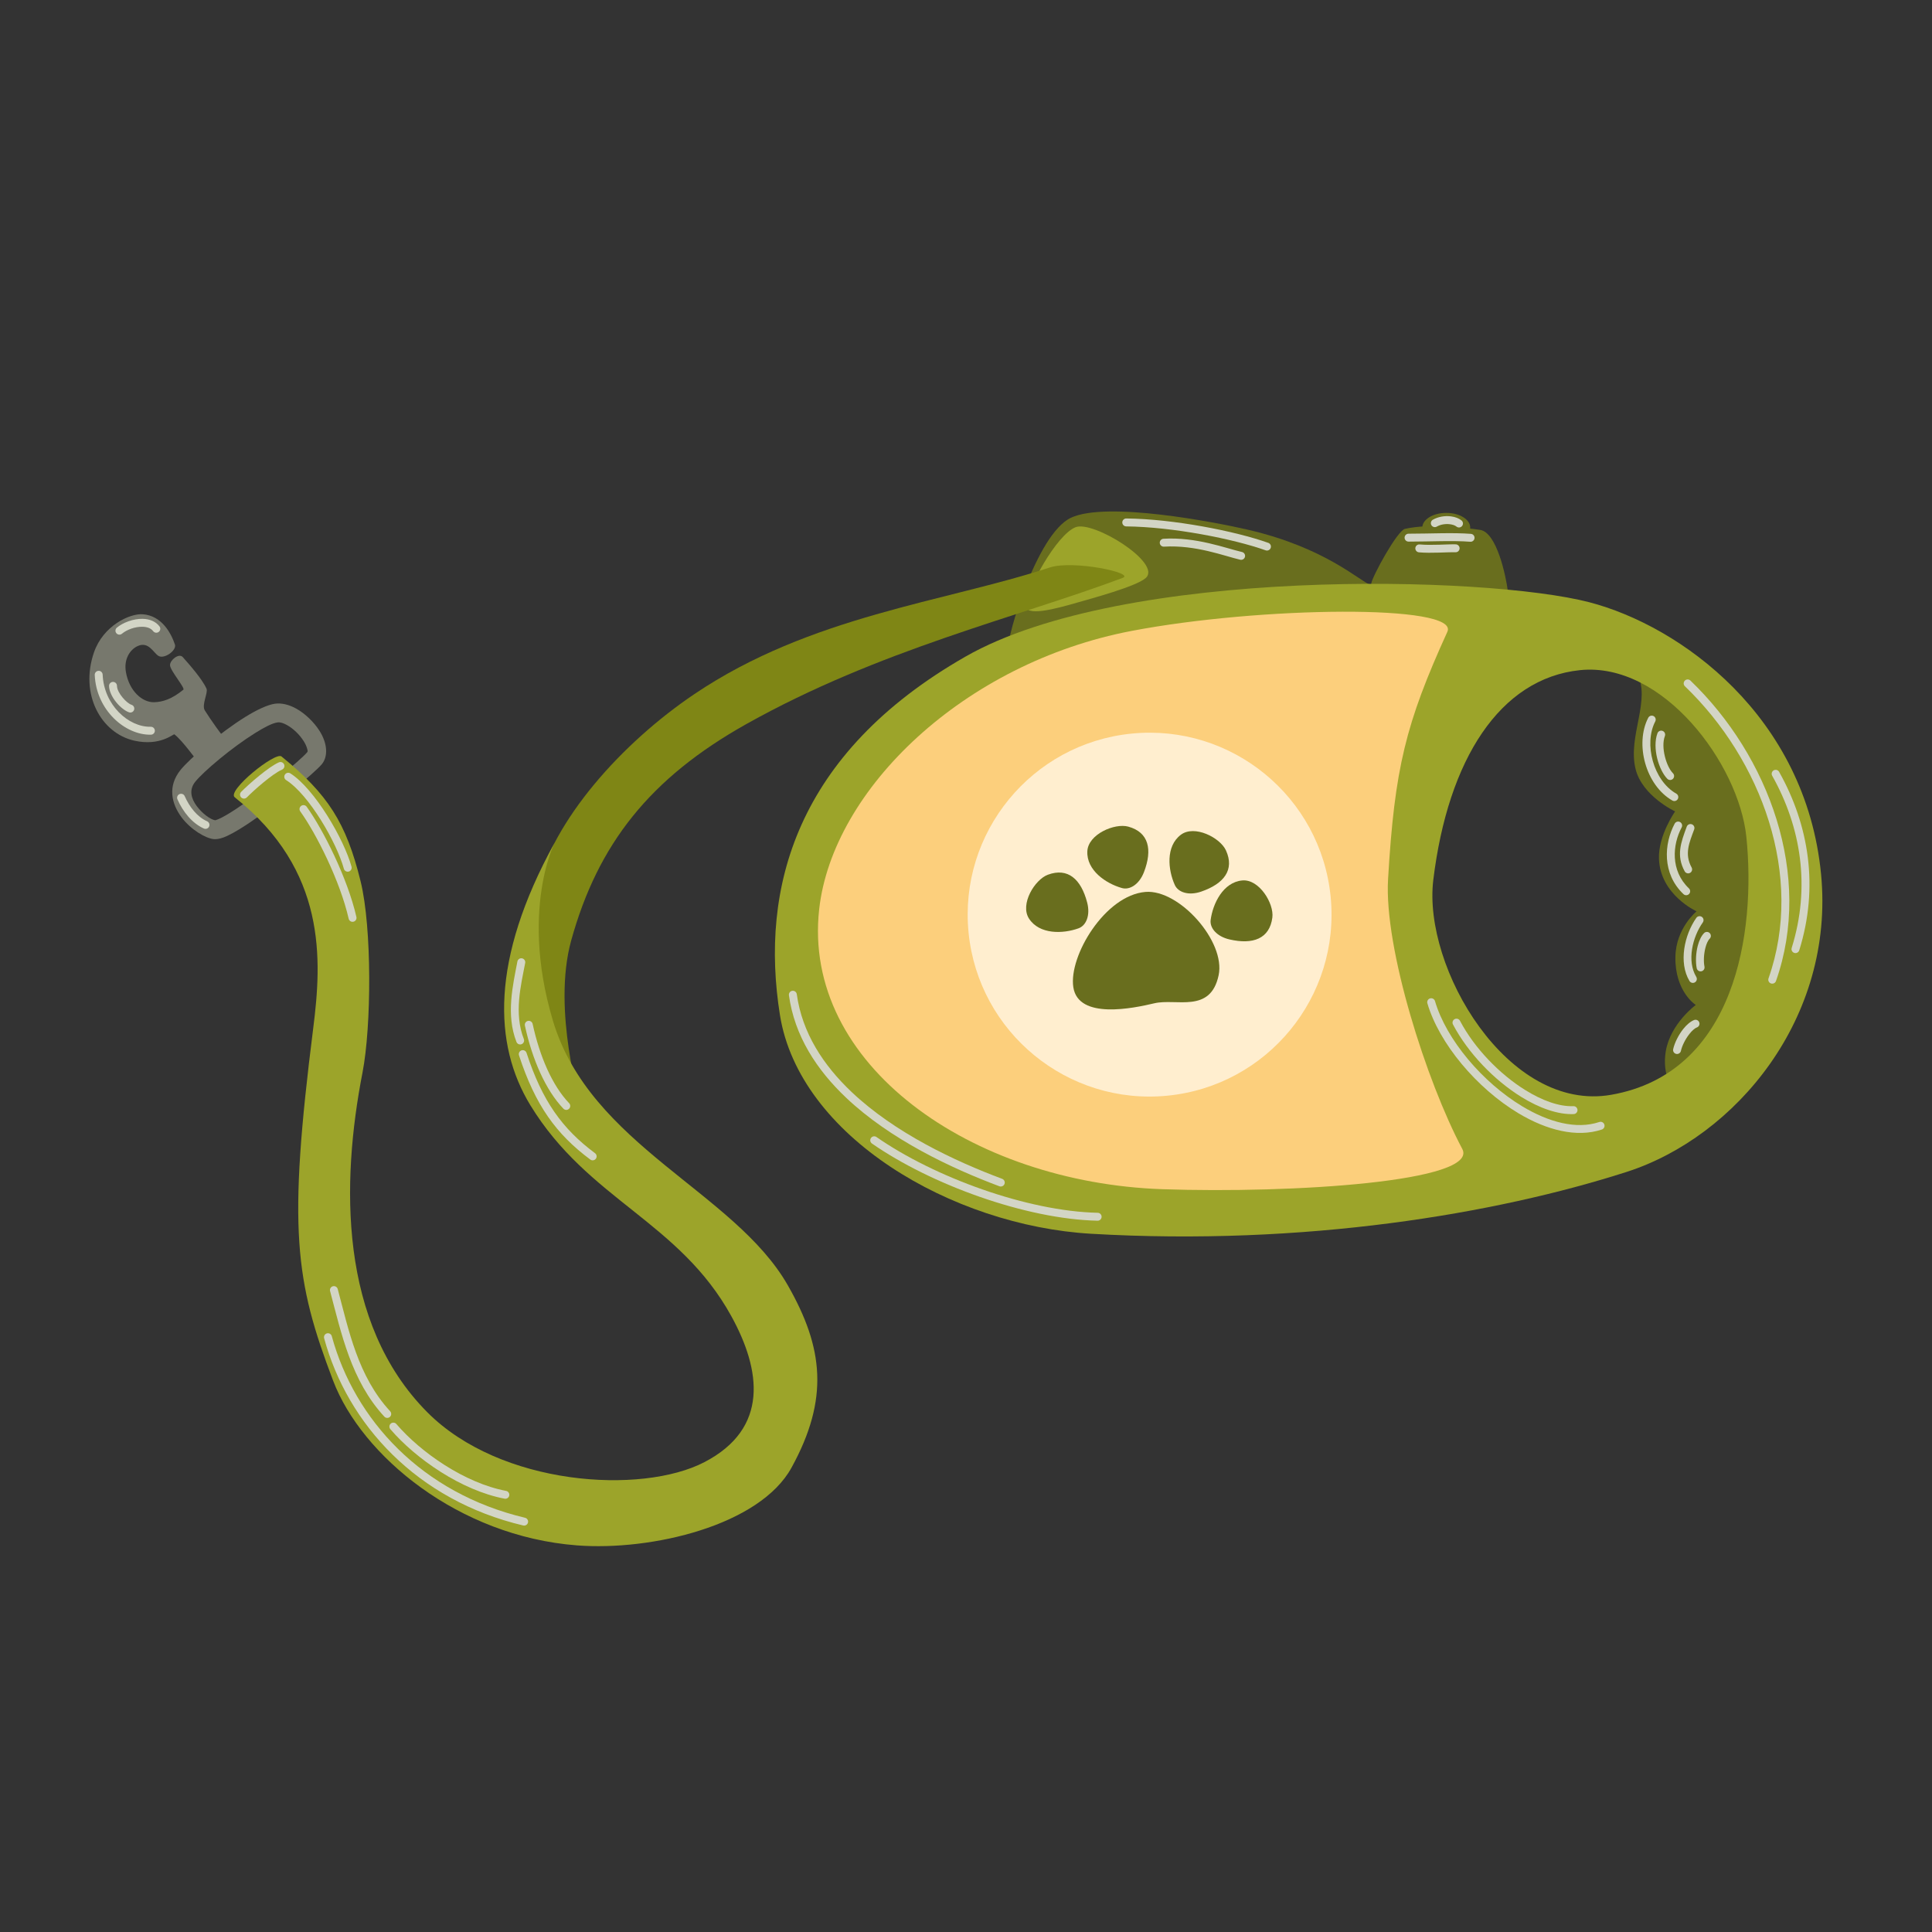 <?xml version="1.0" encoding="utf-8"?>
<!-- Generator: Adobe Illustrator 26.4.1, SVG Export Plug-In . SVG Version: 6.00 Build 0)  -->
<svg version="1.1" id="Layer_1" xmlns="http://www.w3.org/2000/svg" xmlns:xlink="http://www.w3.org/1999/xlink" x="0px" y="0px"
	 viewBox="0 0 2000 2000" style="enable-background:new 0 0 2000 2000;" xml:space="preserve">
<rect x="0" y="0" width="2000" height="2000" fill="#333333" stroke="none"/>
<style type="text/css">
	.st0{fill-rule:evenodd;clip-rule:evenodd;fill:#145468;}
	.st1{fill-rule:evenodd;clip-rule:evenodd;fill:#3B7A7A;}
	.st2{fill-rule:evenodd;clip-rule:evenodd;fill:#098B8D;}
	.st3{fill-rule:evenodd;clip-rule:evenodd;fill:#689595;}
	.st4{fill-rule:evenodd;clip-rule:evenodd;fill:#679595;}
	.st5{fill-rule:evenodd;clip-rule:evenodd;fill:#CEE4E4;}
	
		.st6{fill-rule:evenodd;clip-rule:evenodd;fill:#145468;stroke:#CEE4E4;stroke-width:5;stroke-linecap:round;stroke-linejoin:round;stroke-miterlimit:10;}
	.st7{fill-rule:evenodd;clip-rule:evenodd;fill:#043A60;}
	.st8{fill-rule:evenodd;clip-rule:evenodd;fill:#FD9A65;}
	.st9{fill-rule:evenodd;clip-rule:evenodd;fill:#18658D;}
	.st10{fill-rule:evenodd;clip-rule:evenodd;fill:#9FCDE5;}
	.st11{fill-rule:evenodd;clip-rule:evenodd;fill:#56A8D3;}
	.st12{fill-rule:evenodd;clip-rule:evenodd;fill:#276383;}
	.st13{fill-rule:evenodd;clip-rule:evenodd;fill:#E0F0F8;}
	.st14{fill-rule:evenodd;clip-rule:evenodd;fill:#A51E1C;}
	.st15{fill-rule:evenodd;clip-rule:evenodd;fill:#CB442D;}
	.st16{fill-rule:evenodd;clip-rule:evenodd;fill:#DC5A44;}
	.st17{fill-rule:evenodd;clip-rule:evenodd;fill:#F7BD54;}
	.st18{fill-rule:evenodd;clip-rule:evenodd;fill:#E46B37;}
	.st19{fill-rule:evenodd;clip-rule:evenodd;fill:#B67227;}
	.st20{fill-rule:evenodd;clip-rule:evenodd;fill:#D78A35;}
	.st21{fill-rule:evenodd;clip-rule:evenodd;fill:#A4331F;}
	.st22{fill-rule:evenodd;clip-rule:evenodd;fill:#F2A550;}
	.st23{fill-rule:evenodd;clip-rule:evenodd;fill:#F9E9D6;}
	.st24{fill-rule:evenodd;clip-rule:evenodd;fill:#844013;}
	.st25{fill-rule:evenodd;clip-rule:evenodd;fill:#A04E18;}
	.st26{fill-rule:evenodd;clip-rule:evenodd;fill:#F8B872;}
	.st27{fill-rule:evenodd;clip-rule:evenodd;fill:#FFC689;}
	.st28{fill-rule:evenodd;clip-rule:evenodd;fill:#B6844D;}
	.st29{fill-rule:evenodd;clip-rule:evenodd;fill:#CA5320;}
	.st30{fill-rule:evenodd;clip-rule:evenodd;fill:#D76332;}
	.st31{fill-rule:evenodd;clip-rule:evenodd;fill:#812F0C;}
	.st32{fill-rule:evenodd;clip-rule:evenodd;fill:#8A460F;}
	.st33{fill-rule:evenodd;clip-rule:evenodd;fill:#B46914;}
	.st34{fill-rule:evenodd;clip-rule:evenodd;fill:#B54515;}
	.st35{fill-rule:evenodd;clip-rule:evenodd;fill:#FFCD71;}
	.st36{fill-rule:evenodd;clip-rule:evenodd;fill:#95B41D;}
	.st37{fill-rule:evenodd;clip-rule:evenodd;fill:#A8C731;}
	.st38{fill-rule:evenodd;clip-rule:evenodd;fill:#85A214;}
	.st39{fill-rule:evenodd;clip-rule:evenodd;fill:#C6EF28;}
	.st40{fill-rule:evenodd;clip-rule:evenodd;fill:#ED982B;}
	.st41{fill-rule:evenodd;clip-rule:evenodd;fill:#FCCF7C;}
	.st42{fill-rule:evenodd;clip-rule:evenodd;fill:#FFE8BC;}
	.st43{fill-rule:evenodd;clip-rule:evenodd;fill:#ED6961;}
	.st44{fill-rule:evenodd;clip-rule:evenodd;fill:#696E1E;}
	.st45{fill-rule:evenodd;clip-rule:evenodd;fill:#9CA42A;}
	.st46{fill-rule:evenodd;clip-rule:evenodd;fill:#7F8615;}
	.st47{fill-rule:evenodd;clip-rule:evenodd;fill:#FFEECF;}
	.st48{fill-rule:evenodd;clip-rule:evenodd;fill:#77786D;}
	.st49{fill-rule:evenodd;clip-rule:evenodd;fill:#D3D5C6;}
	.st50{fill-rule:evenodd;clip-rule:evenodd;fill:#7C7A7A;}
	.st51{fill-rule:evenodd;clip-rule:evenodd;fill:#DBDCD9;}
	.st52{fill-rule:evenodd;clip-rule:evenodd;fill:#CA372D;}
	.st53{fill-rule:evenodd;clip-rule:evenodd;fill:#FE7D75;}
	.st54{fill-rule:evenodd;clip-rule:evenodd;fill:#B0B0B0;}
	.st55{fill-rule:evenodd;clip-rule:evenodd;fill:#888787;}
	.st56{fill-rule:evenodd;clip-rule:evenodd;fill:#6E6E6E;}
	.st57{fill-rule:evenodd;clip-rule:evenodd;fill:#757575;}
	.st58{fill-rule:evenodd;clip-rule:evenodd;fill:#60341E;}
	.st59{fill-rule:evenodd;clip-rule:evenodd;fill:#B0451B;}
	.st60{fill-rule:evenodd;clip-rule:evenodd;fill:#8A4727;}
	.st61{fill-rule:evenodd;clip-rule:evenodd;fill:#FABB64;}
	.st62{fill-rule:evenodd;clip-rule:evenodd;fill:#3E88AF;}
	.st63{fill-rule:evenodd;clip-rule:evenodd;fill:#5BA0C5;}
	.st64{fill-rule:evenodd;clip-rule:evenodd;fill:#FFF1DE;}
	.st65{fill-rule:evenodd;clip-rule:evenodd;fill:#F8B89B;}
	.st66{fill-rule:evenodd;clip-rule:evenodd;fill:#E98A5F;}
	.st67{fill-rule:evenodd;clip-rule:evenodd;fill:#FFCAB3;}
	.st68{fill-rule:evenodd;clip-rule:evenodd;fill:#F9A580;}
	.st69{fill-rule:evenodd;clip-rule:evenodd;fill:#FFDFD2;}
	.st70{fill-rule:evenodd;clip-rule:evenodd;fill:#E2A85C;}
	.st71{fill-rule:evenodd;clip-rule:evenodd;fill:#C68446;}
	.st72{fill-rule:evenodd;clip-rule:evenodd;fill:#F2BC75;}
	.st73{fill-rule:evenodd;clip-rule:evenodd;fill:#F2BC76;}
	.st74{fill-rule:evenodd;clip-rule:evenodd;fill:#FFD69F;}
	.st75{fill-rule:evenodd;clip-rule:evenodd;fill:#E7624B;}
	.st76{fill-rule:evenodd;clip-rule:evenodd;fill:#FFEED9;}
	.st77{fill-rule:evenodd;clip-rule:evenodd;fill:#C26E11;}
	.st78{fill-rule:evenodd;clip-rule:evenodd;fill:#F39226;}
	.st79{fill-rule:evenodd;clip-rule:evenodd;fill:#DF5020;}
	.st80{fill-rule:evenodd;clip-rule:evenodd;fill:#2C140B;}
	.st81{fill-rule:evenodd;clip-rule:evenodd;fill:#FFFFFF;}
	.st82{fill-rule:evenodd;clip-rule:evenodd;}
	.st83{fill-rule:evenodd;clip-rule:evenodd;fill:#A96F3E;}
	.st84{fill-rule:evenodd;clip-rule:evenodd;fill:#683A15;}
	.st85{fill-rule:evenodd;clip-rule:evenodd;fill:#F0DCCB;}
	.st86{fill-rule:evenodd;clip-rule:evenodd;fill:#E6D1B6;}
	.st87{fill-rule:evenodd;clip-rule:evenodd;fill:#69553C;}
</style>
<g>
	<path class="st44" d="M1694.58,696.8c14.91,27.88-9.69,64.87-1.52,98.98c6.79,28.33,41.02,44.19,41.02,44.19
		s-17.49,24.71-16.73,48.84c1.18,37.54,38.93,54.58,38.93,54.58s-21.38,17.45-21.91,47.06c-0.65,36.22,21.09,49.89,21.09,49.89
		s-26.16,19.09-31.05,47.86c-3.96,23.3,5.35,46.28,24.7,53.98c36.88,14.7,105.69-110.28,113.01-139.43
		c18.58-73.99,0.7-182.96-60.84-268.94C1775.07,697.21,1682.31,673.85,1694.58,696.8L1694.58,696.8z"/>
	<path class="st44" d="M1419.46,604.18c-2.13,13.32,141.62,8.85,141.34,6.8c-1.95-14.5-11.26-59.84-28.58-62.43
		c-16.32-2.44-52.05-6.79-77.8-1.08C1446.53,549.22,1420.71,596.36,1419.46,604.18L1419.46,604.18z"/>
	<path class="st44" d="M1197.17,631.1c67.38-15.32,222.34-25.19,221.64-25.46c-11.96-4.7-47.2-38.72-126.52-57.17
		c-34.24-7.96-146.34-29.72-183.46-12.58c-36.13,16.69-67.06,126.82-64.67,132.72C1045.58,672.13,1160.28,639.49,1197.17,631.1
		L1197.17,631.1z"/>
	<path class="st45" d="M1885.17,905.05c-15.82-163.94-145.93-257.17-239.96-281.62c-106.59-27.72-482.37-37.03-645.57,56.18
		C824,779.92,786.46,919.4,807.39,1050.73c20.03,125.67,178.13,218.09,322.16,226.46c221.2,12.86,419.09-20.66,554.12-63.96
		C1796.82,1176.93,1899.53,1053.94,1885.17,905.05L1885.17,905.05z M1635.46,693.75c-82.67,8.67-136.43,92.12-151.71,217.1
		c-11.12,90.98,77.19,241.19,184.12,222.48c129.05-22.58,149.93-168.76,139.98-266.75C1800.15,790.83,1721.31,684.74,1635.46,693.75
		L1635.46,693.75z"/>
	<path class="st44" d="M1497.14,530.94c13.69-0.03,24.82,6.77,24.83,15.17c0.01,8.4-11.09,15.24-24.77,15.27
		c-13.69,0.03-24.82-6.77-24.83-15.17C1472.35,537.8,1483.45,530.96,1497.14,530.94L1497.14,530.94z"/>
	<path class="st45" d="M1116.14,623.52c-23.32,6.74-56.07,15.8-54.4,2.26c2.06-16.75,31.67-71.79,51.54-79.95
		c18.25-7.5,90.12,37.18,72.76,52.56C1176.13,607.16,1129.61,619.62,1116.14,623.52L1116.14,623.52z"/>
	<path class="st46" d="M1086.77,587.45c-109.31,35.84-247.59,49.95-367.84,130.99c-74.98,50.54-146.96,130.5-164.2,204.59
		c-32.89,141.29,36.19,204.23,42.3,212.61c6.11,8.38-26.29-88.02-5.65-162.35c27.61-99.45,81.28-167.76,181.33-223.8
		c137.29-76.9,279.43-110.07,389.4-151.23C1175.69,593.19,1110.88,579.55,1086.77,587.45L1086.77,587.45z"/>
	<path class="st41" d="M1498.32,653.99c13.08-28.74-193.93-26.27-326.92-0.87c-173.54,33.15-309.55,163.79-323.39,288.11
		c-17.91,160.88,157.72,283.1,355.4,289.83c134.53,4.58,328.34-7.81,310.31-41.76c-36.99-69.64-81.01-207.69-76.8-279.13
		C1443.68,795.32,1455.06,749.08,1498.32,653.99L1498.32,653.99z"/>
	<path class="st47" d="M1171.55,759.41c103.44-10.22,195.71,65.46,205.93,168.9c10.22,103.44-65.46,195.71-168.9,205.93
		c-103.44,10.22-195.71-65.46-205.93-168.9C992.43,861.9,1068.11,769.63,1171.55,759.41L1171.55,759.41z"/>
	<path class="st44" d="M1261.54,1009.51c7.38-35-40.91-89.02-75.69-86.2c-41.97,3.4-79.72,66.51-74.75,98.67
		c5.22,33.82,62.2,21.75,83.89,16.62C1217.76,1033.22,1253.11,1049.46,1261.54,1009.51L1261.54,1009.51z"/>
	<path class="st44" d="M1116.55,960.97c-16.02,5.84-40.55,6.65-51.35-10.07c-9.56-14.8,5.9-40.34,19.58-45.4
		c20.68-7.64,34.34,4.56,40.67,28.85C1128.86,947.44,1124.47,958.08,1116.55,960.97L1116.55,960.97z"/>
	<path class="st44" d="M1161.44,919.31c-16.42-4.61-36.81-18.26-35.83-38.14c0.87-17.6,28.32-29.32,42.39-25.45
		c21.25,5.86,25.23,23.74,16.2,47.16C1179.33,915.5,1169.55,921.59,1161.44,919.31L1161.44,919.31z"/>
	<path class="st44" d="M1216.15,916.12c-7.01-15.54-9.64-39.94,6.23-51.95c14.05-10.63,40.67,2.88,46.72,16.16
		c9.15,20.06-2,34.58-25.75,42.7C1230.56,927.4,1219.62,923.8,1216.15,916.12L1216.15,916.12z"/>
	<path class="st44" d="M1253.27,952.26c2.25-16.9,12.9-39.01,32.72-40.83c17.54-1.61,33.02,23.92,31.15,38.39
		c-2.82,21.87-19.96,28.32-44.42,22.67C1259.56,969.44,1252.16,960.61,1253.27,952.26L1253.27,952.26z"/>
	<path class="st48" d="M221.21,868.65c2.41,0.25,5.78-0.14,9.83-1.6c5.81-2.1,14.13-6.74,23.55-12.91
		c29.59-19.38,71.06-54.06,78.48-62.94c6.85-8.2,5.87-21.87-2.4-34.77c-5.85-9.13-14.93-17.89-24.3-23.03
		c-7.38-4.05-15.01-5.85-21.72-4.92c-7.45,1.04-18.59,6.15-30.76,13.71c-25.96,16.14-57.57,43.1-67.06,54.92
		c-13.51,16.83-9.35,34.82,1.01,48.82C197.57,859.05,212.97,867.8,221.21,868.65L221.21,868.65z M222.75,849.15
		c-5.09-0.84-13.43-7.07-19.2-14.86c-5.3-7.16-8.39-16.34-1.48-24.95c8.77-10.92,38.15-35.64,62.14-50.56
		c9.24-5.75,17.47-10.16,23.14-10.95c3.01-0.42,6.3,0.88,9.61,2.69c6.67,3.66,13.08,9.94,17.24,16.44c1.66,2.58,2.95,5.19,3.64,7.67
		c0.43,1.56,1.07,3.01,0.21,4.03c-6.99,8.38-46.28,40.84-74.18,59.12c-6.84,4.48-12.95,8.09-17.65,10.15
		C224.98,848.48,223.27,849,222.75,849.15L222.75,849.15z"/>
	<path class="st45" d="M572.43,1056.81c-36.89-123.24,7.87-195.66,1.39-183.84c-66.03,120.32-63.12,208.41-24.77,271.2
		c59.77,97.86,154.03,120.21,208.05,218.38c30.69,55.77,39.33,116.11-27.92,151.06c-65.05,33.81-211.05,24.69-286.94-51.76
		c-91.78-92.45-89.07-237.85-67-351.42c9.32-47.94,9.89-149.76-1.9-197.91c-14.99-61.21-34.16-90.46-81.93-129.44
		c-6.37-5.2-56.9,35.55-48.41,42.28c95.47,75.72,90.21,168.18,81.26,238.9c-26.39,208.66-18.88,261.14,20.57,364.99
		c29.47,77.59,129.45,161.07,252.42,170.52c77.47,5.96,189.31-20.68,222.13-80.48c39.13-71.3,33.06-124.2-3.87-188.8
		C760.07,1233.51,611.04,1185.77,572.43,1056.81L572.43,1056.81z"/>
	<path class="st48" d="M235.97,768.71c0,0-27.47,23.89-27.78,23.55c-6.93-7.47-17.84-24.05-27.6-32.05
		c-1.04-0.85-14.51,12.54-41.47,6.54c-34.59-7.69-56.77-48.13-41.85-91.36c9.61-27.86,37.19-40.53,50.59-39.51
		c19.81,1.5,29.36,19.86,33.22,31.33c2.05,6.07-11.27,15.65-17.26,11.64c-5.24-3.51-10.11-15-21.13-10.13
		c-8.19,3.62-14.53,13.65-12.41,26.56c3.29,20.02,17.09,32.05,29.37,31.65c8.79-0.29,18.09-3.11,30.16-12.94
		c2.11-1.72-13.7-19.8-13.81-25.43c-0.1-5.2,9.24-12.77,13.17-8.37c6.45,7.23,20.14,22.71,24.6,32.69
		c1.88,4.2-5.34,16.83-1.72,22.57C218.09,745.07,229.53,761.31,235.97,768.71L235.97,768.71z"/>
	<path class="st49" d="M98.08,698.7c1.52,36.48,31.57,62.48,58.21,61.85c2.26-0.05,4.06-1.93,4.01-4.2c-0.05-2.26-1.93-4.06-4.2-4
		c-23.05,0.54-48.51-22.44-49.83-53.99c-0.09-2.26-2.01-4.02-4.27-3.93C99.74,694.53,97.98,696.44,98.08,698.7L98.08,698.7z"/>
	<path class="st49" d="M112.9,710.03c0.05,5.33,3.12,11.65,7.37,16.89c4.19,5.17,9.46,9.21,13.38,10.49
		c2.15,0.7,4.47-0.47,5.17-2.63c0.7-2.15-0.48-4.47-2.63-5.17c-2.85-0.93-6.5-4.1-9.55-7.86c-3-3.7-5.5-8.03-5.54-11.8
		c-0.02-2.26-1.88-4.08-4.14-4.06C114.7,705.91,112.88,707.77,112.9,710.03L112.9,710.03z"/>
	<path class="st49" d="M165.08,648.42c-3.97-5.22-10.34-7.64-17.41-7.79c-9.61-0.2-20.43,3.83-26.69,9.12
		c-1.73,1.46-1.95,4.05-0.49,5.78c1.46,1.73,4.05,1.95,5.78,0.48c4.98-4.2,13.59-7.35,21.22-7.18c4.43,0.09,8.57,1.28,11.06,4.55
		c1.37,1.8,3.95,2.15,5.75,0.78C166.11,652.79,166.46,650.22,165.08,648.42L165.08,648.42z"/>
	<path class="st49" d="M183.69,827.45c5.73,13.16,15.5,24.99,27.38,30.24c2.07,0.91,4.5-0.03,5.41-2.1c0.91-2.07-0.03-4.49-2.1-5.41
		c-10.14-4.48-18.27-14.77-23.17-26c-0.9-2.08-3.32-3.03-5.4-2.12C183.74,822.96,182.78,825.38,183.69,827.45L183.69,827.45z"/>
	<path class="st49" d="M288.72,789.18c-10.53,4.54-31.11,22.48-39.05,30.54c-1.59,1.61-1.57,4.21,0.04,5.8
		c1.61,1.59,4.21,1.57,5.8-0.04c7.44-7.55,26.59-24.51,36.45-28.76c2.08-0.89,3.04-3.31,2.14-5.39
		C293.22,789.25,290.8,788.29,288.72,789.18L288.72,789.18z"/>
	<path class="st49" d="M296.19,807.53c23.91,15.24,52.41,64.9,59.79,91.82c0.6,2.18,2.86,3.47,5.04,2.87
		c2.18-0.6,3.47-2.86,2.87-5.04c-7.78-28.37-38.09-80.51-63.29-96.57c-1.91-1.22-4.45-0.65-5.66,1.26
		C293.71,803.77,294.27,806.31,296.19,807.53L296.19,807.53z"/>
	<path class="st49" d="M310.84,839.96c16.63,23.13,41.22,72.1,50.11,111.11c0.5,2.21,2.7,3.59,4.91,3.09
		c2.21-0.5,3.59-2.7,3.09-4.91c-9.13-40.06-34.38-90.33-51.45-114.08c-1.32-1.84-3.89-2.26-5.72-0.94
		C309.94,835.55,309.52,838.12,310.84,839.96L310.84,839.96z"/>
	<path class="st49" d="M335.54,1385.34c24.3,89.14,95.89,167.69,206.1,193.84c2.2,0.52,4.42-0.84,4.94-3.05
		c0.52-2.2-0.84-4.41-3.04-4.94c-106.95-25.38-176.49-101.52-200.08-188.01c-0.6-2.18-2.85-3.47-5.04-2.88
		C336.23,1380.9,334.94,1383.16,335.54,1385.34L335.54,1385.34z"/>
	<path class="st49" d="M404.1,1479.48c26.25,30.65,73.65,63.5,118.28,71.95c2.22,0.42,4.37-1.04,4.79-3.27
		c0.42-2.22-1.04-4.37-3.27-4.79c-42.88-8.12-88.35-39.78-113.58-69.23c-1.47-1.72-4.06-1.92-5.78-0.45
		C402.83,1475.17,402.63,1477.76,404.1,1479.48L404.1,1479.48z"/>
	<path class="st49" d="M403.89,1460.93c-33.44-36.16-42.92-84.06-54.27-126.5c-0.59-2.19-2.84-3.49-5.02-2.9
		c-2.19,0.59-3.49,2.84-2.9,5.02c11.67,43.65,21.77,92.76,56.17,129.95c1.54,1.66,4.14,1.76,5.8,0.23
		C405.32,1465.19,405.42,1462.59,403.89,1460.93L403.89,1460.93z"/>
	<path class="st49" d="M537.27,1092.48c16.84,51.69,38.51,81.62,73.81,107.88c1.82,1.35,4.39,0.97,5.74-0.84
		c1.35-1.82,0.97-4.39-0.84-5.74c-33.96-25.26-54.71-54.12-70.91-103.84c-0.7-2.15-3.02-3.33-5.17-2.63
		C537.75,1088.01,536.57,1090.33,537.27,1092.48L537.27,1092.48z"/>
	<path class="st49" d="M543.38,1061.73c7.58,35,21.45,66.75,39.87,85.98c1.57,1.63,4.16,1.69,5.8,0.12c1.63-1.57,1.69-4.16,0.12-5.8
		c-17.55-18.33-30.55-48.69-37.78-82.04c-0.48-2.21-2.66-3.62-4.88-3.14C544.3,1057.33,542.9,1059.52,543.38,1061.73L543.38,1061.73
		z"/>
	<path class="st49" d="M542.28,1075.63c-10.43-26.67-3.05-55.46,1.39-78.77c0.42-2.22-1.04-4.37-3.26-4.8
		c-2.23-0.42-4.37,1.04-4.8,3.26c-4.69,24.64-12,55.09-0.97,83.29c0.82,2.11,3.21,3.15,5.31,2.33
		C542.06,1080.12,543.1,1077.74,542.28,1075.63L542.28,1075.63z"/>
	<path class="st49" d="M816.7,1030.31c5.77,41.87,28.56,77.06,59.34,106.18c45.54,43.08,108.59,72.85,158.53,91.53
		c2.12,0.79,4.49-0.29,5.28-2.41c0.79-2.12-0.28-4.49-2.4-5.28c-49.05-18.35-111.04-47.48-155.77-89.8
		c-29.4-27.82-51.34-61.34-56.85-101.34c-0.31-2.24-2.38-3.81-4.63-3.5C817.96,1025.99,816.39,1028.06,816.7,1030.31L816.7,1030.31z
		"/>
	<path class="st49" d="M902.64,1183.77c60.79,42.31,159.11,78.3,233.54,79.91c2.26,0.05,4.14-1.75,4.19-4.01
		c0.05-2.26-1.75-4.14-4.01-4.19c-72.99-1.58-169.41-36.94-229.03-78.44c-1.86-1.29-4.42-0.83-5.71,1.02
		C900.32,1179.91,900.78,1182.47,902.64,1183.77L902.64,1183.77z"/>
	<path class="st49" d="M1706.25,743.03c-6.96,13.38-7.7,30.9-3.15,47.03c4.55,16.15,14.38,30.84,28.14,38.65
		c1.97,1.12,4.48,0.43,5.59-1.54c1.12-1.97,0.43-4.48-1.54-5.59c-11.97-6.8-20.34-19.7-24.3-33.75
		c-3.97-14.07-3.53-29.35,2.53-41.02c1.04-2.01,0.26-4.49-1.75-5.53C1709.77,740.24,1707.29,741.02,1706.25,743.03L1706.25,743.03z"
		/>
	<path class="st49" d="M1715.8,759.02c-2.76,7.37-2.49,17.02-0.31,25.91c2.17,8.89,6.22,16.96,10.53,21.31
		c1.6,1.61,4.2,1.61,5.8,0.02c1.61-1.59,1.61-4.2,0.02-5.8c-3.52-3.54-6.62-10.22-8.38-17.47c-1.77-7.24-2.22-15.09,0.03-21.08
		c0.79-2.12-0.28-4.49-2.4-5.28C1718.96,755.83,1716.59,756.9,1715.8,759.02L1715.8,759.02z"/>
	<path class="st49" d="M1733.61,852.66c-11.06,20.79-13.22,51.66,9.11,72.93c1.64,1.56,4.24,1.5,5.8-0.14
		c1.56-1.64,1.5-4.24-0.14-5.8c-19.31-18.4-17.09-45.15-7.52-63.13c1.06-2,0.3-4.48-1.7-5.55
		C1737.16,849.9,1734.68,850.66,1733.61,852.66L1733.61,852.66z"/>
	<path class="st49" d="M1746.12,855.73c-6.04,16.35-11.12,29.86-2.15,46.24c1.09,1.99,3.58,2.71,5.57,1.63
		c1.99-1.09,2.72-3.58,1.63-5.57c-7.66-13.99-2.5-25.48,2.65-39.46c0.79-2.12-0.3-4.49-2.43-5.27
		C1749.26,852.52,1746.9,853.61,1746.12,855.73L1746.12,855.73z"/>
	<path class="st49" d="M1756.04,950.16c-12.35,17.48-18.61,46.23-7.1,65.35c1.17,1.94,3.69,2.57,5.63,1.4
		c1.94-1.17,2.57-3.69,1.4-5.63c-9.94-16.52-3.9-41.29,6.77-56.39c1.31-1.85,0.87-4.41-0.98-5.72
		C1759.91,947.87,1757.35,948.31,1756.04,950.16L1756.04,950.16z"/>
	<path class="st49" d="M1764.06,965.93c-2.84,2.86-5.12,7.61-6.54,13.09c-1.98,7.63-2.39,16.68-1.1,23.23
		c0.44,2.22,2.6,3.67,4.82,3.23c2.22-0.44,3.67-2.6,3.23-4.82c-1.09-5.52-0.68-13.15,0.99-19.58c1.01-3.89,2.42-7.35,4.43-9.38
		c1.59-1.61,1.58-4.21-0.03-5.8C1768.25,964.31,1765.65,964.32,1764.06,965.93L1764.06,965.93z"/>
	<path class="st49" d="M1753.7,1055.94c-3.75,1.48-7.75,4.9-11.27,9.34c-4.89,6.18-8.92,14.3-10.37,20.81
		c-0.49,2.21,0.9,4.4,3.11,4.9c2.21,0.49,4.41-0.9,4.9-3.11c1.23-5.49,4.68-12.3,8.8-17.52c2.49-3.15,5.18-5.75,7.84-6.8
		c2.11-0.83,3.14-3.21,2.31-5.32C1758.2,1056.14,1755.81,1055.11,1753.7,1055.94L1753.7,1055.94z"/>
	<path class="st49" d="M1744.22,710.43c79.1,75.98,123.9,196.31,86.54,302.38c-0.75,2.14,0.37,4.48,2.51,5.23
		c2.14,0.75,4.48-0.37,5.23-2.51c38.42-109.07-7.25-232.9-88.59-311.03c-1.63-1.57-4.23-1.52-5.8,0.12
		C1742.53,706.26,1742.58,708.86,1744.22,710.43L1744.22,710.43z"/>
	<path class="st49" d="M1834.57,803.04c29.88,53.18,39.89,115.14,20.18,178.27c-0.67,2.16,0.53,4.46,2.69,5.14
		c2.16,0.68,4.46-0.53,5.14-2.69c20.42-65.42,10.1-129.63-20.86-184.74c-1.11-1.97-3.61-2.68-5.59-1.57
		C1834.16,798.57,1833.46,801.07,1834.57,803.04L1834.57,803.04z"/>
	<path class="st49" d="M1477.62,1038.62c12.12,41.54,51.12,87.96,94.21,113.8c29.28,17.56,60.42,25.53,86.39,16.86
		c2.15-0.72,3.31-3.04,2.59-5.19c-0.72-2.15-3.04-3.31-5.19-2.59c-23.95,8-52.56,0.09-79.57-16.11
		c-41.34-24.79-78.92-69.2-90.55-109.06c-0.64-2.17-2.91-3.42-5.09-2.79C1478.23,1034.17,1476.98,1036.45,1477.62,1038.62
		L1477.62,1038.62z"/>
	<path class="st49" d="M1504.12,1060.54c15.65,29.73,42.78,57.66,70.56,74.9c18.93,11.75,38.18,18.5,54.4,17.86
		c2.26-0.09,4.03-2,3.94-4.26c-0.09-2.26-2-4.03-4.26-3.94c-14.85,0.59-32.41-5.87-49.75-16.63
		c-26.61-16.52-52.63-43.27-67.63-71.75c-1.05-2-3.54-2.77-5.54-1.72C1503.84,1056.06,1503.07,1058.54,1504.12,1060.54
		L1504.12,1060.54z"/>
	<path class="st49" d="M1165.85,544.93c48.27,0.51,111.01,12.91,144.33,24.76c2.13,0.76,4.48-0.36,5.24-2.49
		c0.76-2.13-0.36-4.48-2.49-5.24c-33.94-12.07-97.83-24.72-146.99-25.24c-2.26-0.02-4.12,1.8-4.15,4.06
		C1161.77,543.04,1163.59,544.9,1165.85,544.93L1165.85,544.93z"/>
	<path class="st49" d="M1204.93,565.89c32.89-1.98,62.38,9.7,78.95,13.54c2.21,0.51,4.41-0.87,4.92-3.07
		c0.51-2.2-0.86-4.41-3.07-4.92c-17.05-3.95-47.43-15.77-81.29-13.73c-2.26,0.14-3.99,2.08-3.85,4.34
		C1200.73,564.3,1202.67,566.02,1204.93,565.89L1204.93,565.89z"/>
	<path class="st49" d="M1512.94,538.75c-2.6-2.13-6.46-3.64-10.84-4.2c-6.14-0.8-13.28,0.25-18.83,3.48
		c-1.96,1.14-2.62,3.65-1.49,5.61c1.14,1.96,3.65,2.62,5.61,1.49c4.02-2.34,9.21-3.01,13.66-2.43c2.68,0.35,5.11,1.12,6.7,2.42
		c1.75,1.43,4.34,1.17,5.77-0.58C1514.96,542.77,1514.7,540.18,1512.94,538.75L1512.94,538.75z"/>
	<path class="st49" d="M1458.13,560.68c22.78-0.02,45.55-1.29,63.88,0.14c2.26,0.18,4.23-1.51,4.41-3.77
		c0.18-2.26-1.51-4.23-3.77-4.41c-18.51-1.45-41.51-0.18-64.52-0.16c-2.26,0-4.1,1.84-4.1,4.11
		C1454.02,558.85,1455.86,560.68,1458.13,560.68L1458.13,560.68z"/>
	<path class="st49" d="M1468.87,571.77c12.51,1.17,29.91-0.34,37.86-0.07c2.26,0.08,4.16-1.7,4.24-3.96
		c0.08-2.26-1.7-4.16-3.96-4.24c-7.85-0.27-25.03,1.25-37.38,0.1c-2.25-0.21-4.26,1.45-4.47,3.7
		C1464.96,569.56,1466.62,571.56,1468.87,571.77L1468.87,571.77z"/>
</g>
</svg>
